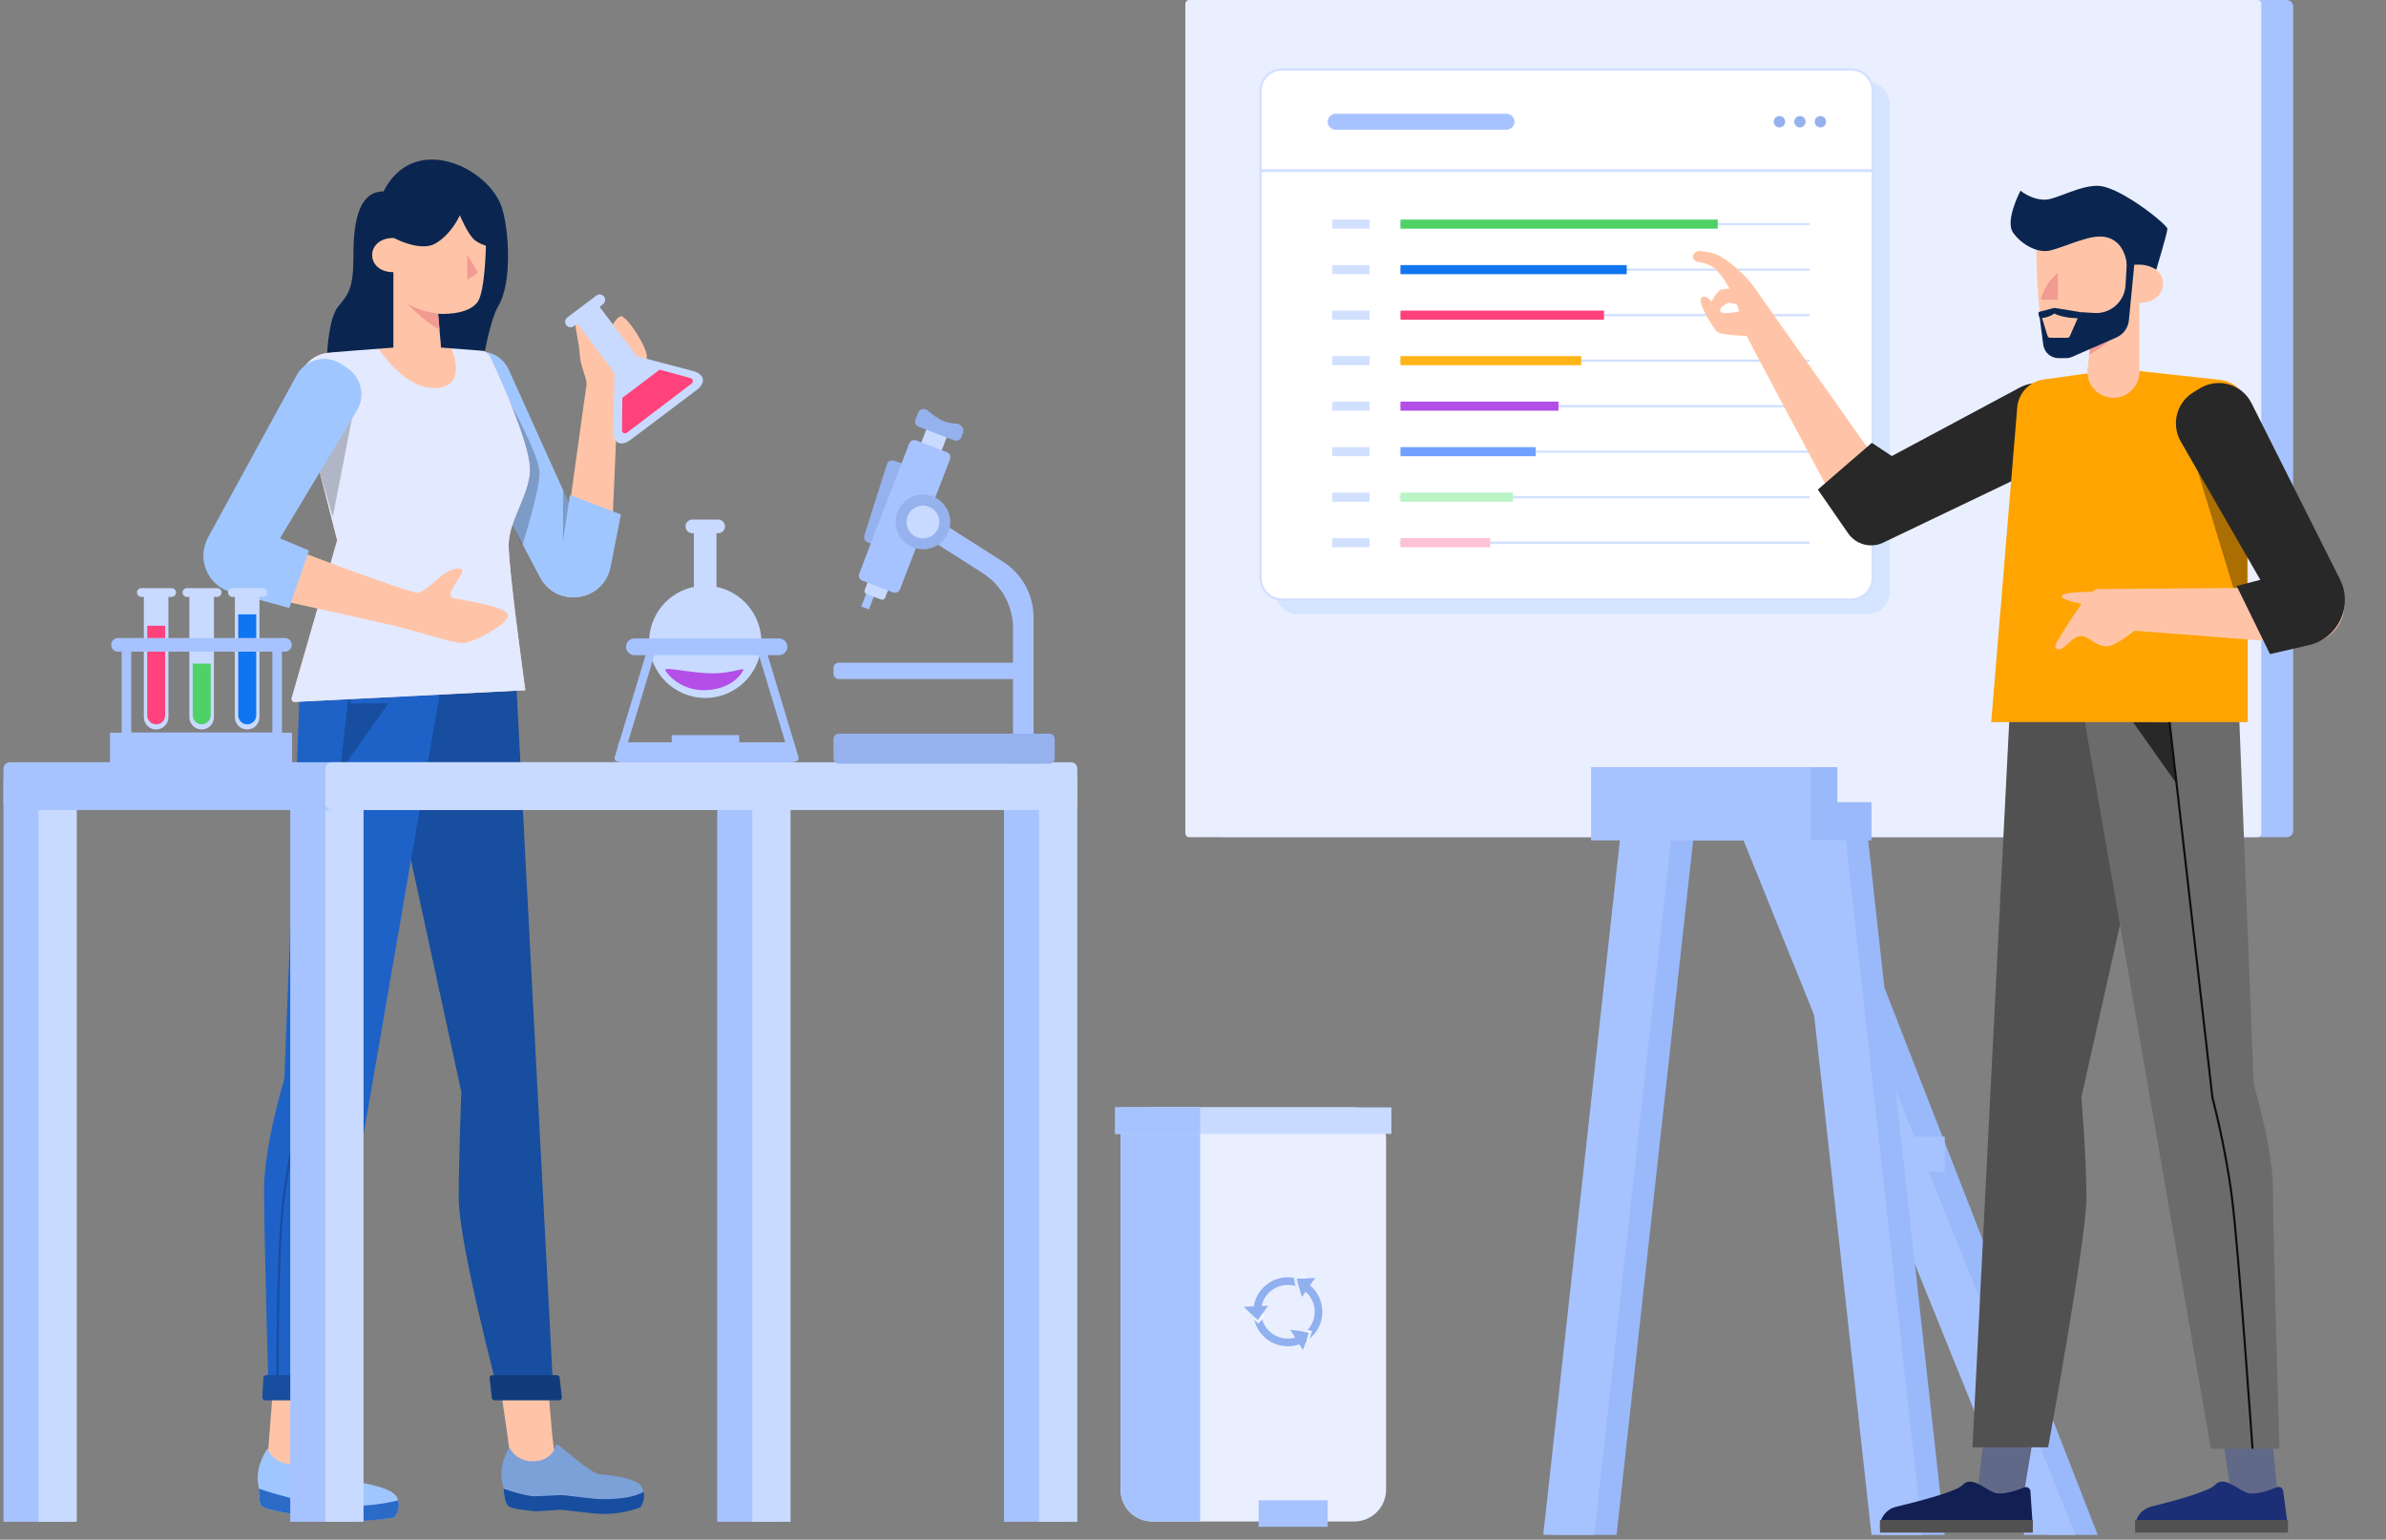 <?xml version="1.0" standalone="no"?><!DOCTYPE svg PUBLIC "-//W3C//DTD SVG 1.1//EN" "http://www.w3.org/Graphics/SVG/1.1/DTD/svg11.dtd"><svg height="406" node-id="1" sillyvg="true" template-height="406" template-width="629" version="1.1" viewBox="0 0 629 406" width="629" xmlns="http://www.w3.org/2000/svg" xmlns:xlink="http://www.w3.org/1999/xlink"><rect x="0" y="0" width="629" height="406" fill="#808080" stroke="none"/><defs node-id="160"><linearGradient gradientUnits="userSpaceOnUse" id="paint0_linear" node-id="150" spreadMethod="pad" x1="334.445" x2="325.089" y1="344.067" y2="344.067"><stop offset="0" stop-color="#f9faff"></stop><stop offset="1" stop-color="#d1dbff"></stop></linearGradient><linearGradient gradientUnits="userSpaceOnUse" id="paint1_linear" node-id="153" spreadMethod="pad" x1="345.154" x2="337.465" y1="332.852" y2="332.852"><stop offset="0" stop-color="#f9faff"></stop><stop offset="1" stop-color="#d1dbff"></stop></linearGradient><linearGradient gradientUnits="userSpaceOnUse" id="paint2_linear" node-id="156" spreadMethod="pad" x1="346.547" x2="340.014" y1="347.361" y2="347.361"><stop offset="0" stop-color="#f9faff"></stop><stop offset="1" stop-color="#d1dbff"></stop></linearGradient></defs><path d="M 604.52 1.68 C 604.52 0.75 603.77 0.00 602.84 0.00 L 322.56 0.00 C 321.63 0.00 320.88 0.75 320.88 1.68 L 320.88 219.08 C 320.88 220.01 321.63 220.76 322.56 220.76 L 602.84 220.76 C 603.77 220.76 604.52 220.01 604.52 219.08 L 604.52 1.68 Z" fill="#a7c3ff" fill-rule="evenodd" node-id="181" stroke="none" target-height="220.76" target-width="283.64" target-x="320.88" target-y="0"></path><path d="M 463.96 176.24 L 447.16 176.24 L 539.56 404.72 L 553.00 404.72 L 463.96 176.24 Z" fill="#9ab9fa" fill-rule="evenodd" node-id="183" stroke="none" target-height="228.48" target-width="105.84" target-x="447.16" target-y="176.24"></path><path d="M 454.72 176.24 L 441.28 176.24 L 533.68 404.72 L 547.12 404.72 L 454.72 176.24 Z" fill="#a7c3ff" fill-rule="evenodd" node-id="185" stroke="none" target-height="228.48" target-width="105.84" target-x="441.28" target-y="176.24"></path><path d="M 487.48 176.24 L 470.68 176.24 L 495.88 404.72 L 512.68 404.72 L 487.48 176.24 Z" fill="#9ab9fa" fill-rule="evenodd" node-id="187" stroke="none" target-height="228.48" target-width="42" target-x="470.68" target-y="176.24"></path><path d="M 481.60 176.24 L 468.16 176.24 L 493.36 404.72 L 506.80 404.72 L 481.60 176.24 Z" fill="#a7c3ff" fill-rule="evenodd" node-id="189" stroke="none" target-height="228.48" target-width="38.64" target-x="468.16" target-y="176.24"></path><path d="M 434.56 176.24 L 451.36 176.24 L 426.16 404.72 L 409.36 404.72 L 434.56 176.24 Z" fill="#9ab9fa" fill-rule="evenodd" node-id="191" stroke="none" target-height="228.48" target-width="42" target-x="409.36" target-y="176.24"></path><path d="M 432.04 176.24 L 445.48 176.24 L 420.28 404.72 L 406.84 404.72 L 432.04 176.24 Z" fill="#a7c3ff" fill-rule="evenodd" node-id="193" stroke="none" target-height="228.48" target-width="38.64" target-x="406.84" target-y="176.24"></path><path d="M 595.12 0.00 L 313.48 0.00 C 312.93 0.00 312.48 0.45 312.48 1.00 L 312.48 219.76 C 312.48 220.31 312.93 220.76 313.48 220.76 L 595.12 220.76 C 595.67 220.76 596.12 220.31 596.12 219.76 L 596.12 1.00 C 596.12 0.45 595.67 0.00 595.12 0.00 Z" fill="#eaefff" fill-rule="nonzero" node-id="195" stroke="none" target-height="220.76" target-width="283.64" target-x="312.48" target-y="0"></path><path d="M 336.20 27.60 C 336.20 24.29 338.89 21.60 342.20 21.60 L 492.20 21.60 C 495.51 21.60 498.20 24.29 498.20 27.60 L 498.20 156.00 C 498.20 159.31 495.51 162.00 492.20 162.00 L 342.20 162.00 C 338.89 162.00 336.20 159.31 336.20 156.00 L 336.20 27.60 Z" fill="#d5e4ff" fill-rule="evenodd" node-id="197" stroke="none" target-height="140.4" target-width="162" target-x="336.2" target-y="21.6"></path><path d="M 332.30 24.00 C 332.30 20.85 334.85 18.30 338.00 18.30 L 488.00 18.30 C 491.15 18.30 493.70 20.85 493.70 24.00 L 493.70 152.40 C 493.70 155.55 491.15 158.10 488.00 158.10 L 338.00 158.10 C 334.85 158.10 332.30 155.55 332.30 152.40 L 332.30 24.00 Z" fill="#ffffff" fill-rule="nonzero" node-id="199" stroke="#d2e0ff" stroke-linecap="butt" stroke-width="0.6" target-height="139.8" target-width="161.4" target-x="332.3" target-y="18.3"></path><path d="M 476.84 106.80 C 477.01 106.80 477.14 106.94 477.14 107.10 C 477.14 107.25 477.03 107.37 476.89 107.39 L 476.84 107.40 L 369.20 107.40 C 369.04 107.40 368.90 107.27 368.90 107.10 C 368.90 106.95 369.01 106.83 369.15 106.81 L 369.20 106.80 L 476.84 106.80 Z" fill="#d2e0ff" fill-rule="nonzero" node-id="201" stroke="none" target-height="0.6" target-width="108.24" target-x="368.9" target-y="106.8"></path><path d="M 476.84 94.80 C 477.01 94.80 477.14 94.93 477.14 95.10 C 477.14 95.25 477.03 95.37 476.89 95.40 L 476.84 95.40 L 369.20 95.40 C 369.04 95.40 368.90 95.27 368.90 95.10 C 368.90 94.95 369.01 94.83 369.15 94.81 L 369.20 94.80 L 476.84 94.80 Z" fill="#d2e0ff" fill-rule="nonzero" node-id="203" stroke="none" target-height="0.6" target-width="108.24" target-x="368.9" target-y="94.8"></path><path d="M 476.84 82.80 C 477.01 82.80 477.14 82.93 477.14 83.10 C 477.14 83.25 477.03 83.37 476.89 83.40 L 476.84 83.40 L 369.20 83.40 C 369.04 83.40 368.90 83.27 368.90 83.10 C 368.90 82.95 369.01 82.83 369.15 82.81 L 369.20 82.80 L 476.84 82.80 Z" fill="#d2e0ff" fill-rule="nonzero" node-id="205" stroke="none" target-height="0.6" target-width="108.24" target-x="368.9" target-y="82.8"></path><path d="M 476.84 70.80 C 477.01 70.80 477.14 70.93 477.14 71.10 C 477.14 71.25 477.03 71.37 476.89 71.40 L 476.84 71.40 L 369.20 71.40 C 369.04 71.40 368.90 71.27 368.90 71.10 C 368.90 70.95 369.01 70.83 369.15 70.81 L 369.20 70.80 L 476.84 70.80 Z" fill="#d2e0ff" fill-rule="nonzero" node-id="207" stroke="none" target-height="0.6" target-width="108.24" target-x="368.9" target-y="70.8"></path><path d="M 476.84 58.80 C 477.01 58.80 477.14 58.93 477.14 59.10 C 477.14 59.25 477.03 59.37 476.89 59.40 L 476.84 59.40 L 369.20 59.40 C 369.04 59.40 368.90 59.27 368.90 59.10 C 368.90 58.95 369.01 58.83 369.15 58.81 L 369.20 58.80 L 476.84 58.80 Z" fill="#d2e0ff" fill-rule="nonzero" node-id="209" stroke="none" target-height="0.6" target-width="108.24" target-x="368.9" target-y="58.8"></path><path d="M 452.84 57.90 L 452.84 60.30 L 369.20 60.30 L 369.20 57.90 L 452.84 57.90 Z" fill="#4ed266" fill-rule="nonzero" node-id="211" stroke="none" target-height="2.4" target-width="83.64" target-x="369.2" target-y="57.9"></path><path d="M 476.84 130.80 C 477.01 130.80 477.14 130.94 477.14 131.10 C 477.14 131.25 477.03 131.37 476.89 131.40 L 476.84 131.40 L 369.20 131.40 C 369.04 131.40 368.90 131.27 368.90 131.10 C 368.90 130.95 369.01 130.83 369.15 130.81 L 369.20 130.80 L 476.84 130.80 Z" fill="#d2e0ff" fill-rule="nonzero" node-id="213" stroke="none" target-height="0.6" target-width="108.24" target-x="368.9" target-y="130.8"></path><path d="M 476.84 142.80 C 477.01 142.80 477.14 142.94 477.14 143.10 C 477.14 143.25 477.03 143.37 476.89 143.40 L 476.84 143.40 L 369.20 143.40 C 369.04 143.40 368.90 143.27 368.90 143.10 C 368.90 142.95 369.01 142.83 369.15 142.81 L 369.20 142.80 L 476.84 142.80 Z" fill="#d2e0ff" fill-rule="nonzero" node-id="215" stroke="none" target-height="0.6" target-width="108.24" target-x="368.9" target-y="142.8"></path><path d="M 476.84 118.80 C 477.01 118.80 477.14 118.94 477.14 119.10 C 477.14 119.25 477.03 119.37 476.89 119.39 L 476.84 119.40 L 369.20 119.40 C 369.04 119.40 368.90 119.27 368.90 119.10 C 368.90 118.95 369.01 118.83 369.15 118.81 L 369.20 118.80 L 476.84 118.80 Z" fill="#d2e0ff" fill-rule="nonzero" node-id="217" stroke="none" target-height="0.6" target-width="108.24" target-x="368.9" target-y="118.8"></path><path d="M 361.04 57.90 L 361.04 60.30 L 351.20 60.30 L 351.20 57.90 L 361.04 57.90 Z" fill="#d2e0ff" fill-rule="nonzero" node-id="219" stroke="none" target-height="2.4" target-width="9.84" target-x="351.2" target-y="57.9"></path><path d="M 428.84 69.90 L 428.84 72.30 L 369.20 72.30 L 369.20 69.90 L 428.84 69.90 Z" fill="#1075f0" fill-rule="nonzero" node-id="221" stroke="none" target-height="2.4" target-width="59.64" target-x="369.2" target-y="69.9"></path><path d="M 361.04 69.90 L 361.04 72.30 L 351.20 72.30 L 351.20 69.90 L 361.04 69.90 Z" fill="#d2e0ff" fill-rule="nonzero" node-id="223" stroke="none" target-height="2.4" target-width="9.84" target-x="351.2" target-y="69.9"></path><path d="M 422.84 81.90 L 422.84 84.30 L 369.20 84.30 L 369.20 81.90 L 422.84 81.90 Z" fill="#ff427b" fill-rule="evenodd" node-id="225" stroke="none" target-height="2.4" target-width="53.64" target-x="369.2" target-y="81.9"></path><path d="M 361.04 81.90 L 361.04 84.30 L 351.20 84.30 L 351.20 81.90 L 361.04 81.90 Z" fill="#d2e0ff" fill-rule="nonzero" node-id="227" stroke="none" target-height="2.4" target-width="9.84" target-x="351.2" target-y="81.9"></path><path d="M 416.84 93.90 L 416.84 96.30 L 369.20 96.30 L 369.20 93.90 L 416.84 93.90 Z" fill="#ffb518" fill-rule="evenodd" node-id="229" stroke="none" target-height="2.4" target-width="47.64" target-x="369.2" target-y="93.9"></path><path d="M 361.04 93.90 L 361.04 96.30 L 351.20 96.30 L 351.20 93.90 L 361.04 93.90 Z" fill="#d2e0ff" fill-rule="nonzero" node-id="231" stroke="none" target-height="2.4" target-width="9.84" target-x="351.2" target-y="93.9"></path><path d="M 410.84 105.90 L 410.84 108.30 L 369.20 108.30 L 369.20 105.90 L 410.84 105.90 Z" fill="#b34ee6" fill-rule="nonzero" node-id="233" stroke="none" target-height="2.4" target-width="41.64" target-x="369.2" target-y="105.9"></path><path d="M 361.04 105.90 L 361.04 108.30 L 351.20 108.30 L 351.20 105.90 L 361.04 105.90 Z" fill="#d2e0ff" fill-rule="nonzero" node-id="235" stroke="none" target-height="2.4" target-width="9.84" target-x="351.2" target-y="105.9"></path><path d="M 404.84 117.90 L 404.84 120.30 L 369.20 120.30 L 369.20 117.90 L 404.84 117.90 Z" fill="#70a1ff" fill-rule="nonzero" node-id="237" stroke="none" target-height="2.4" target-width="35.64" target-x="369.2" target-y="117.9"></path><path d="M 361.04 117.90 L 361.04 120.30 L 351.20 120.30 L 351.20 117.90 L 361.04 117.90 Z" fill="#d2e0ff" fill-rule="nonzero" node-id="239" stroke="none" target-height="2.4" target-width="9.84" target-x="351.2" target-y="117.9"></path><path d="M 398.84 129.90 L 398.84 132.30 L 369.20 132.30 L 369.20 129.90 L 398.84 129.90 Z" fill="#baf3c4" fill-rule="nonzero" node-id="241" stroke="none" target-height="2.4" target-width="29.64" target-x="369.2" target-y="129.9"></path><path d="M 361.04 129.90 L 361.04 132.30 L 351.20 132.30 L 351.20 129.90 L 361.04 129.90 Z" fill="#d2e0ff" fill-rule="nonzero" node-id="243" stroke="none" target-height="2.4" target-width="9.84" target-x="351.2" target-y="129.9"></path><path d="M 392.84 141.90 L 392.84 144.30 L 369.20 144.30 L 369.20 141.90 L 392.84 141.90 Z" fill="#ffc2d5" fill-rule="evenodd" node-id="245" stroke="none" target-height="2.4" target-width="23.64" target-x="369.2" target-y="141.9"></path><path d="M 361.04 141.90 L 361.04 144.30 L 351.20 144.30 L 351.20 141.90 L 361.04 141.90 Z" fill="#d2e0ff" fill-rule="nonzero" node-id="247" stroke="none" target-height="2.4" target-width="9.84" target-x="351.2" target-y="141.9"></path><path d="M 479.90 33.60 C 480.73 33.60 481.40 32.93 481.40 32.10 C 481.40 31.27 480.73 30.60 479.90 30.60 C 479.07 30.60 478.40 31.27 478.40 32.10 C 478.40 32.93 479.07 33.60 479.90 33.60 Z" fill="#95b2ee" fill-rule="evenodd" node-id="249" stroke="none" target-height="3" target-width="3" target-x="478.4" target-y="30.6"></path><path d="M 474.50 33.60 C 475.33 33.60 476.00 32.93 476.00 32.10 C 476.00 31.27 475.33 30.60 474.50 30.60 C 473.67 30.60 473.00 31.27 473.00 32.10 C 473.00 32.93 473.67 33.60 474.50 33.60 Z" fill="#95b2ee" fill-rule="evenodd" node-id="251" stroke="none" target-height="3" target-width="3" target-x="473" target-y="30.6"></path><path d="M 469.10 33.60 C 469.93 33.60 470.60 32.93 470.60 32.10 C 470.60 31.27 469.93 30.60 469.10 30.60 C 468.27 30.60 467.60 31.27 467.60 32.10 C 467.60 32.93 468.27 33.60 469.10 33.60 Z" fill="#95b2ee" fill-rule="evenodd" node-id="253" stroke="none" target-height="3" target-width="3" target-x="467.6" target-y="30.6"></path><path d="M 397.16 30.00 C 398.32 30.00 399.26 30.94 399.26 32.10 C 399.26 33.22 398.38 34.14 397.27 34.20 L 397.16 34.20 L 352.10 34.20 C 350.94 34.20 350.00 33.26 350.00 32.10 C 350.00 30.98 350.88 30.06 351.99 30.00 L 352.10 30.00 L 397.16 30.00 Z" fill="#a7c3ff" fill-rule="nonzero" node-id="255" stroke="none" target-height="4.2" target-width="49.256" target-x="350" target-y="30"></path><path d="M 332.60 44.99 L 494.24 44.99" fill="none" node-id="257" stroke="#d2e0ff" stroke-linecap="butt" stroke-width="0.78" target-height="0" target-width="161.64" target-x="332.6" target-y="44.989"></path><path d="M 493.36 211.52 L 484.36 211.52 L 484.36 202.28 L 435.40 202.28 L 435.40 221.60 L 493.36 221.60 L 493.36 211.52 Z" fill="#9ab9fa" fill-rule="evenodd" node-id="259" stroke="none" target-height="19.32" target-width="57.96" target-x="435.4" target-y="202.28"></path><g node-id="484"><path d="M 477.40 202.28 L 419.44 202.28 L 419.44 221.60 L 477.40 221.60 Z" fill="#a7c3ff" fill-rule="nonzero" group-id="1" node-id="263" stroke="none" target-height="19.32" target-width="57.96" target-x="419.44" target-y="202.28"></path></g><path d="M 503.44 299.72 L 503.44 308.96 L 512.68 308.96 L 512.68 299.72 L 503.44 299.72 Z" fill="#a7c3ff" fill-rule="evenodd" node-id="266" stroke="none" target-height="9.24" target-width="9.24" target-x="503.44" target-y="299.72"></path><path d="M 537.00 373.09 L 523.69 373.09 L 521.10 395.27 L 533.30 395.27 L 537.00 373.09 Z" fill="#616988" fill-rule="evenodd" node-id="268" stroke="none" target-height="22.176" target-width="15.893" target-x="521.103" target-y="373.091"></path><path d="M 533.65 392.21 C 534.38 391.92 535.20 392.42 535.26 393.20 L 535.89 402.64 L 495.60 402.64 C 495.60 400.11 497.36 397.92 499.82 397.33 C 505.69 395.93 515.78 393.32 517.38 391.57 C 519.66 389.08 522.88 392.46 525.69 393.59 C 527.66 394.38 531.52 393.07 533.65 392.21 Z" fill="#111f53" fill-rule="evenodd" node-id="270" stroke="none" target-height="13.561" target-width="40.286" target-x="495.601" target-y="389.082"></path><path d="M 535.89 400.81 L 495.60 400.81 L 495.60 404.14 L 535.89 404.14 L 535.89 400.81 Z" fill="#525151" fill-rule="evenodd" node-id="272" stroke="none" target-height="3.326" target-width="40.286" target-x="495.601" target-y="400.811"></path><path d="M 571.73 186.49 L 548.68 289.41 C 548.68 289.41 550.03 304.87 550.03 315.79 C 550.03 326.72 539.93 381.64 539.93 381.64 L 519.98 381.64 L 529.87 186.49 L 571.73 186.49 Z" fill="#525151" fill-rule="evenodd" node-id="274" stroke="none" target-height="195.15" target-width="51.744" target-x="519.983" target-y="186.491"></path><path d="M 598.35 373.09 L 585.04 373.09 L 588.37 395.27 L 600.57 395.27 L 598.35 373.09 Z" fill="#616988" fill-rule="evenodd" node-id="276" stroke="none" target-height="22.176" target-width="15.523" target-x="585.044" target-y="373.091"></path><path d="M 600.28 392.17 C 600.98 391.89 601.78 392.33 601.88 393.08 L 603.15 402.64 L 562.87 402.64 C 562.87 400.11 564.62 397.91 567.08 397.29 C 572.76 395.88 582.32 393.30 583.91 391.57 C 586.19 389.08 589.41 392.46 592.22 393.59 C 594.22 394.40 598.18 393.02 600.28 392.17 Z" fill="#1b2e76" fill-rule="evenodd" node-id="278" stroke="none" target-height="13.561" target-width="40.287" target-x="562.868" target-y="389.082"></path><path d="M 603.15 400.81 L 562.87 400.81 L 562.87 404.14 L 603.15 404.14 L 603.15 400.81 Z" fill="#525151" fill-rule="evenodd" node-id="280" stroke="none" target-height="3.326" target-width="40.287" target-x="562.868" target-y="400.811"></path><path d="M 590.21 186.86 L 594.14 286.08 C 594.14 286.08 599.19 302.65 599.19 313.57 C 599.19 324.50 600.91 382.01 600.91 382.01 L 582.82 382.01 L 549.00 186.86 L 590.21 186.86 Z" fill="#6b6b6b" fill-rule="evenodd" node-id="282" stroke="none" target-height="195.149" target-width="51.914" target-x="548.996" target-y="186.861"></path><path d="M 562.33 190.44 L 573.74 206.56 L 572.07 190.51 L 562.33 190.44 Z" fill="#282828" fill-rule="evenodd" node-id="284" stroke="none" target-height="16.12" target-width="11.406" target-x="562.33" target-y="190.439"></path><path d="M 571.82 189.38 L 583.25 289.49 C 583.25 289.49 586.60 301.90 588.37 315.64 C 590.14 329.38 593.81 382.01 593.81 382.01" fill="none" node-id="286" stroke="#0d0d0d" stroke-linecap="butt" stroke-width="0.554" target-height="192.634" target-width="21.987" target-x="571.823" target-y="189.376"></path><path d="M 512.43 114.78 L 496.31 123.67 C 496.31 123.67 465.45 80.14 462.68 76.03 C 461.07 73.65 457.27 69.80 453.63 67.66 C 451.76 66.55 449.31 66.32 448.20 66.16 C 447.10 66.00 445.20 67.66 447.10 68.89 C 447.55 69.18 449.80 69.11 451.76 70.61 C 453.41 71.86 454.65 73.99 455.50 75.34 C 458.86 80.72 459.19 86.06 460.30 88.30 C 461.56 90.87 477.08 119.94 485.13 135.01 C 487.79 139.99 493.94 141.90 498.96 139.32 L 520.42 128.34 L 512.43 114.78 Z" fill="#ffc4a7" fill-rule="evenodd" node-id="288" stroke="none" target-height="75.894" target-width="75.217" target-x="445.202" target-y="66.001"></path><path d="M 458.32 75.93 C 458.32 75.93 454.31 76.11 453.51 76.44 C 452.71 76.78 450.69 80.10 450.69 80.84 C 450.69 81.59 452.00 86.15 453.51 86.15 C 454.64 86.15 453.45 83.30 453.51 81.55 C 453.53 80.96 454.82 80.31 455.03 80.12 C 455.85 79.34 459.37 80.84 459.37 80.84 L 458.32 75.93 Z" fill="#ffc4a7" fill-rule="evenodd" node-id="290" stroke="none" target-height="10.218" target-width="8.676" target-x="450.692" target-y="75.931"></path><path d="M 460.85 88.58 C 460.85 88.58 453.45 88.55 452.43 87.28 C 451.42 86.01 446.88 79.07 448.79 78.31 C 450.70 77.55 452.56 82.05 453.98 82.47 C 455.39 82.88 459.67 81.87 459.67 81.87 L 460.85 88.58 Z" fill="#ffc4a7" fill-rule="evenodd" node-id="292" stroke="none" target-height="11.029" target-width="13.971" target-x="446.877" target-y="77.546"></path><path d="M 532.50 102.17 C 537.13 99.69 542.89 101.39 545.44 105.98 L 546.47 107.85 C 549.15 112.69 547.21 118.78 542.22 121.17 L 496.47 143.08 C 493.19 144.65 489.27 143.61 487.20 140.62 L 479.22 129.09 L 493.46 116.77 L 498.72 120.26 L 532.50 102.17 Z" fill="#282828" fill-rule="evenodd" node-id="294" stroke="none" target-height="44.963" target-width="69.939" target-x="479.216" target-y="99.687"></path><path d="M 592.56 108.26 C 592.56 104.11 589.44 100.63 585.32 100.17 L 558.75 97.27 L 538.76 100.07 C 534.99 100.59 532.10 103.66 531.78 107.45 L 524.93 190.41 L 592.56 190.41 L 592.56 108.26 Z" fill="#ffa400" fill-rule="evenodd" node-id="296" stroke="none" target-height="93.139" target-width="67.637" target-x="524.926" target-y="97.272"></path><path d="M 578.17 120.26 L 592.41 166.99 L 592.41 139.28 L 578.17 120.26 Z" fill="#080708" fill-opacity="0.34" fill-rule="evenodd" node-id="298" stroke="none" target-height="46.732" target-width="14.244" target-x="578.166" target-y="120.256"></path><path d="M 591.66 138.84 L 600.55 154.96 C 600.55 154.96 555.48 155.33 552.91 155.33 C 550.34 155.33 542.27 169.20 541.93 169.80 C 541.58 170.40 542.05 172.28 544.24 170.50 C 546.44 168.72 546.99 167.73 548.80 167.73 C 550.62 167.73 553.23 171.11 556.14 170.31 C 559.05 169.50 562.34 166.33 562.91 166.33 C 563.27 166.33 588.70 168.31 606.88 169.73 C 614.86 170.35 620.49 162.06 616.97 154.86 L 605.22 130.85 L 591.66 138.84 Z" fill="#ffc4a7" fill-rule="evenodd" node-id="300" stroke="none" target-height="41.43" target-width="78.904" target-x="541.584" target-y="130.85"></path><path d="M 593.54 106.30 C 591.03 101.30 584.80 99.49 580.00 102.37 L 578.28 103.41 C 573.79 106.10 572.29 111.89 574.90 116.43 L 595.87 152.90 L 589.63 154.51 L 598.42 172.48 L 608.71 170.11 C 616.41 168.33 620.41 159.81 616.86 152.75 L 593.54 106.30 Z" fill="#282828" fill-rule="evenodd" node-id="302" stroke="none" target-height="72.996" target-width="48.122" target-x="572.288" target-y="99.488"></path><path d="M 553.05 156.08 C 553.05 156.08 544.13 155.83 543.56 157.11 C 542.98 158.40 550.90 159.65 550.90 159.65 L 553.05 156.08 Z" fill="#ffc4a7" fill-rule="evenodd" node-id="304" stroke="none" target-height="3.822" target-width="10.069" target-x="542.982" target-y="155.831"></path><path d="M 564.01 98.05 C 564.01 101.84 560.93 104.91 557.14 104.91 C 553.04 104.91 549.86 101.34 550.32 97.27 L 550.93 92.01 C 550.93 92.01 542.27 92.70 539.34 88.51 C 536.40 84.33 536.81 58.82 536.81 58.82 L 564.01 58.82 C 564.01 58.82 564.01 67.92 564.01 69.80 C 572.31 69.80 572.31 79.83 564.01 79.83 C 564.01 85.79 564.01 92.92 564.01 98.05 Z" fill="#ffc4a7" fill-rule="evenodd" node-id="306" stroke="none" target-height="46.089" target-width="35.906" target-x="536.403" target-y="58.823"></path><path d="M 551.22 88.81 C 551.22 88.81 553.79 88.47 555.77 87.84 C 557.75 87.22 560.25 85.96 560.25 85.96 C 560.25 85.96 556.86 89.26 555.07 90.68 C 553.29 92.10 550.80 93.47 550.80 93.47 L 551.22 88.81 Z" fill="#f19b93" fill-rule="evenodd" node-id="308" stroke="none" target-height="7.513" target-width="9.458" target-x="550.796" target-y="85.96"></path><path d="M 548.43 82.30 L 541.69 81.21 C 541.59 81.20 541.49 81.20 541.39 81.23 L 537.66 82.21 C 537.48 82.26 537.36 82.44 537.38 82.62 L 537.48 83.31 C 537.53 83.67 537.84 83.94 538.21 83.90 C 539.01 83.81 540.41 83.52 541.56 82.67 C 543.97 83.94 548.06 83.94 548.06 83.94 L 548.43 82.30 Z" fill="#0a2650" fill-rule="evenodd" node-id="310" stroke="none" target-height="2.747" target-width="11.068" target-x="537.359" target-y="81.197"></path><path d="M 560.71 68.77 L 560.33 75.24 C 560.08 79.54 556.38 82.81 552.09 82.53 L 548.43 82.30 L 545.66 88.62 C 545.55 88.89 545.28 89.07 544.99 89.07 L 540.48 89.07 C 540.15 89.07 539.87 88.86 539.77 88.55 L 537.95 82.67 L 537.57 82.67 L 538.64 90.89 C 538.90 92.92 540.63 94.44 542.67 94.44 L 544.62 94.44 C 545.18 94.44 545.74 94.32 546.25 94.10 L 557.92 88.99 C 559.77 88.19 561.03 86.45 561.22 84.45 L 562.90 67.15 L 560.71 68.77 Z" fill="#0a2650" fill-rule="evenodd" node-id="312" stroke="none" target-height="27.282" target-width="25.329" target-x="537.567" target-y="67.153"></path><path d="M 542.48 71.85 L 542.48 79.03 L 538.41 79.03 C 538.15 79.03 537.98 78.78 538.07 78.55 C 538.44 77.55 539.36 75.30 540.27 74.25 C 541.46 72.87 542.48 71.85 542.48 71.85 Z" fill="#f19b93" fill-rule="evenodd" node-id="314" stroke="none" target-height="7.188" target-width="4.501" target-x="537.975" target-y="71.845"></path><path d="M 571.37 60.33 C 571.37 59.27 559.37 49.58 553.50 49.03 C 548.73 48.59 542.05 52.66 539.07 52.66 C 535.43 52.66 532.64 50.28 532.64 50.28 C 532.64 50.28 528.47 58.20 530.69 61.34 C 532.90 64.47 537.12 66.84 540.46 66.05 C 544.06 65.19 549.83 62.37 553.50 62.37 C 560.31 62.37 560.68 69.79 560.68 69.79 C 560.68 69.79 562.24 69.79 564.07 69.79 C 566.45 69.79 568.44 71.10 568.44 71.10 C 568.44 71.10 571.37 61.39 571.37 60.33 Z" fill="#0a2650" fill-rule="evenodd" node-id="316" stroke="none" target-height="22.509" target-width="42.901" target-x="528.47" target-y="48.588"></path><path d="M 136.73 396.96 C 140.06 397.74 149.96 396.87 157.38 397.39 C 160.72 397.62 167.35 396.88 168.49 396.38 C 170.12 395.65 167.59 393.56 165.93 392.90 C 163.21 391.81 158.90 390.07 155.88 388.77 C 151.15 386.73 146.49 384.83 145.96 381.65 C 145.44 378.47 143.76 356.33 143.76 356.33 L 131.40 362.45 C 131.40 362.45 134.33 381.40 134.34 383.37 C 134.36 385.34 132.91 391.88 132.91 391.88 C 132.91 391.88 133.39 396.17 136.73 396.96 Z" fill="#ffc4a7" fill-rule="evenodd" node-id="318" stroke="none" target-height="41.406" target-width="38.727" target-x="131.395" target-y="356.332"></path><path d="M 134.28 381.62 C 134.28 381.62 135.58 384.99 139.99 385.30 C 144.40 385.60 146.24 382.45 146.28 381.83 C 146.32 381.21 146.75 380.68 147.16 380.99 C 147.57 381.30 155.98 388.60 157.87 388.73 C 159.77 388.87 167.93 389.57 169.23 392.14 C 170.54 394.71 168.86 397.45 168.86 397.45 C 168.86 397.45 158.29 398.49 147.16 397.45 C 136.03 396.41 134.29 397.42 133.61 396.62 C 132.92 395.81 132.77 392.29 132.57 391.62 C 131.09 386.61 134.28 381.62 134.28 381.62 Z" fill="#7ca1d9" fill-rule="evenodd" node-id="320" stroke="none" target-height="17.812" target-width="39.453" target-x="131.091" target-y="380.68"></path><path d="M 140.00 394.49 C 141.39 394.71 147.18 394.14 148.50 394.27 L 149.27 394.35 C 151.80 394.64 156.86 395.32 158.59 395.32 C 164.00 395.32 167.69 394.65 169.68 393.33 C 170.00 394.67 169.73 396.04 168.86 397.45 C 165.73 398.63 162.42 399.22 158.94 399.21 C 156.82 399.21 150.63 398.37 148.49 398.17 C 146.86 398.02 142.11 398.62 140.86 398.49 L 139.83 398.37 C 133.65 397.68 134.16 397.27 133.61 396.61 C 133.09 396.00 132.88 393.86 132.72 392.55 C 135.51 393.53 137.94 394.18 140.00 394.49 Z" fill="#174e9f" fill-rule="evenodd" node-id="322" stroke="none" target-height="6.669" target-width="37.279" target-x="132.719" target-y="392.552"></path><path d="M 97.94 178.90 L 121.63 288.00 C 121.63 288.00 120.93 304.38 120.93 315.96 C 120.93 327.54 130.91 365.36 130.91 365.36 L 145.78 365.36 L 136.03 178.90 L 97.94 178.90 Z" fill="#174e9f" fill-rule="evenodd" node-id="324" stroke="none" target-height="186.456" target-width="47.841" target-x="97.939" target-y="178.904"></path><path d="M 129.08 363.42 C 129.03 362.98 129.37 362.60 129.81 362.60 L 146.80 362.60 C 147.18 362.60 147.50 362.88 147.54 363.25 L 148.11 368.43 C 148.16 368.87 147.82 369.25 147.38 369.25 L 130.39 369.25 C 130.01 369.25 129.69 368.96 129.65 368.59 L 129.08 363.42 Z" fill="#113c7b" fill-rule="evenodd" node-id="326" stroke="none" target-height="6.653" target-width="19.134" target-x="129.028" target-y="362.595"></path><path d="M 72.82 397.47 C 76.14 398.31 86.05 398.72 93.46 399.37 C 96.79 399.66 102.71 397.54 103.86 397.05 C 105.48 396.36 102.93 394.35 101.24 393.88 C 98.74 393.17 94.97 392.02 92.11 390.72 C 87.42 388.60 82.79 385.51 82.32 382.32 C 81.85 379.13 83.98 364.44 83.98 364.44 L 72.25 362.57 L 69.81 393.82 C 69.81 393.82 69.50 396.63 72.82 397.47 Z" fill="#ffc4a7" fill-rule="evenodd" node-id="328" stroke="none" target-height="37.085" target-width="35.98" target-x="69.496" target-y="362.574"></path><path d="M 70.54 381.96 C 70.54 381.96 71.61 385.41 75.98 386.03 C 80.36 386.64 82.42 383.63 82.51 383.01 C 82.59 382.40 83.06 381.90 83.45 382.23 C 83.83 382.57 91.71 390.44 93.59 390.70 C 95.47 390.97 103.56 392.24 104.69 394.90 C 105.81 397.55 103.94 400.17 103.94 400.17 C 103.94 400.17 93.08 401.92 82.05 400.10 C 71.02 398.28 69.46 397.73 68.83 396.88 C 68.21 396.02 68.30 392.50 68.15 391.82 C 67.02 386.71 70.54 381.96 70.54 381.96 Z" fill="#a0c6ff" fill-rule="evenodd" node-id="330" stroke="none" target-height="20.018" target-width="38.792" target-x="67.02" target-y="381.897"></path><path d="M 88.31 396.94 C 94.32 397.36 99.86 396.92 104.94 395.63 C 105.35 397.15 105.02 398.66 103.94 400.17 C 96.70 401.33 89.40 401.31 82.05 400.10 L 78.83 399.56 C 70.69 398.16 69.39 397.64 68.83 396.88 C 68.33 396.19 68.29 393.82 68.22 392.55 C 75.68 395.06 82.38 396.52 88.31 396.94 Z" fill="#2b6ac7" fill-rule="evenodd" node-id="332" stroke="none" target-height="8.786" target-width="37.131" target-x="68.218" target-y="392.546"></path><path d="M 79.13 179.29 L 74.96 284.47 C 74.96 284.47 69.61 302.03 69.61 313.61 C 69.61 325.19 70.74 365.38 70.74 365.38 L 84.40 365.38 L 116.55 179.29 L 79.13 179.29 Z" fill="#1e62c8" fill-rule="evenodd" node-id="334" stroke="none" target-height="186.087" target-width="46.939" target-x="69.609" target-y="179.295"></path><path d="M 102.41 185.44 L 90.32 202.53 L 92.10 185.51 L 102.41 185.44 Z" fill="#174e9f" fill-rule="evenodd" node-id="336" stroke="none" target-height="17.087" target-width="12.09" target-x="90.324" target-y="185.439"></path><path d="M 92.35 181.96 L 80.24 288.08 C 80.24 288.08 76.68 301.24 74.81 315.80 C 72.93 330.36 73.18 365.38 73.18 365.38" fill="none" node-id="338" stroke="#174e9f" stroke-linecap="butt" stroke-width="0.588" target-height="183.42" target-width="19.421" target-x="72.931" target-y="181.962"></path><path d="M 69.44 363.29 C 69.46 362.90 69.79 362.60 70.18 362.60 L 86.07 362.60 C 86.49 362.60 86.83 362.95 86.81 363.38 L 86.52 368.55 C 86.50 368.94 86.17 369.25 85.78 369.25 L 69.89 369.25 C 69.47 369.25 69.13 368.89 69.15 368.47 L 69.44 363.29 Z" fill="#174e9f" fill-rule="evenodd" node-id="340" stroke="none" target-height="6.653" target-width="17.701" target-x="69.13" target-y="362.595"></path><path d="M 137.04 107.37 L 149.94 135.07 L 153.78 107.37 C 154.26 103.91 154.54 101.98 154.61 101.57 C 154.87 100.05 153.08 96.83 152.85 93.67 L 152.82 93.18 C 152.60 90.02 151.53 86.25 151.68 85.19 C 151.84 84.10 153.27 84.81 154.16 85.52 C 156.16 87.11 156.01 89.28 157.28 91.91 C 157.73 92.85 161.98 83.39 163.68 83.39 C 165.38 83.39 170.53 91.47 170.53 94.02 C 170.53 95.72 168.00 99.15 162.92 104.29 L 161.00 148.07 C 160.77 153.52 156.16 157.74 150.71 157.50 C 147.11 157.34 143.88 155.24 142.29 152.01 L 122.79 114.18 L 137.04 107.37 Z" fill="#ffc4a7" fill-rule="evenodd" node-id="342" stroke="none" target-height="74.344" target-width="47.748" target-x="122.786" target-y="83.395"></path><path d="M 134.15 97.53 C 132.21 93.24 127.08 91.43 122.88 93.57 L 121.30 94.38 C 117.19 96.47 115.59 101.51 117.74 105.58 L 142.35 152.21 C 146.74 160.53 159.15 158.71 160.97 149.48 L 163.69 135.66 L 150.25 130.52 L 149.94 132.57 L 134.15 97.53 Z" fill="#a0c6ff" fill-rule="evenodd" node-id="344" stroke="none" target-height="69.093" target-width="48.1" target-x="115.595" target-y="91.432"></path><path d="M 133.17 103.86 C 133.17 103.86 142.24 119.82 142.24 124.64 C 142.24 129.45 137.71 143.78 137.71 143.78 L 132.09 132.67 L 133.17 103.86 Z" fill="#080708" fill-opacity="0.223" fill-rule="evenodd" node-id="346" stroke="none" target-height="39.922" target-width="10.146" target-x="132.093" target-y="103.861"></path><path d="M 149.94 132.57 L 148.42 142.69 L 148.42 129.22 L 149.94 132.57 Z" fill="#080708" fill-opacity="0.223" fill-rule="evenodd" node-id="348" stroke="none" target-height="13.473" target-width="1.516" target-x="148.424" target-y="129.216"></path><path d="M 79.01 103.75 C 77.73 98.71 81.15 93.70 86.31 93.06 L 108.52 90.34 L 126.57 92.36 C 127.78 92.50 128.82 93.23 129.33 94.33 C 131.84 99.72 139.24 116.11 139.66 123.19 C 140.06 129.73 134.09 137.03 134.09 143.74 C 134.09 150.44 138.49 182.01 138.49 182.01 L 77.69 185.09 C 77.15 185.12 76.74 184.61 76.89 184.09 L 88.89 142.48 L 79.01 103.75 Z" fill="#ffc4a7" fill-rule="evenodd" node-id="350" stroke="none" target-height="94.781" target-width="63.312" target-x="76.743" target-y="90.339"></path><path d="M 79.01 103.75 C 77.73 98.71 81.15 93.70 86.31 93.06 L 99.51 91.44 C 99.51 91.44 106.58 103.04 115.15 102.32 C 123.72 101.60 118.81 91.49 118.81 91.49 L 126.57 92.36 C 127.78 92.50 128.82 93.23 129.33 94.33 C 131.84 99.72 139.24 116.11 139.66 123.19 C 140.06 129.73 134.09 137.03 134.09 143.74 C 134.09 150.44 138.49 182.01 138.49 182.01 L 77.69 185.09 C 77.15 185.12 76.74 184.61 76.89 184.09 L 88.89 142.48 L 79.01 103.75 Z" fill="#e3e9ff" fill-rule="evenodd" node-id="352" stroke="none" target-height="93.676" target-width="63.312" target-x="76.743" target-y="91.444"></path><path d="M 93.44 106.99 L 87.72 136.32 L 83.22 120.71 L 93.44 106.99 Z" fill="#080708" fill-opacity="0.223" fill-rule="evenodd" node-id="354" stroke="none" target-height="29.324" target-width="10.218" target-x="83.218" target-y="106.993"></path><path d="M 157.22 77.93 C 157.84 77.46 158.76 77.57 159.24 78.21 C 159.72 78.85 159.59 79.75 158.96 80.23 L 158.06 80.90 L 167.88 93.93 L 182.62 97.81 C 185.72 98.63 186.19 100.84 183.77 102.76 L 183.63 102.86 L 166.25 115.96 C 163.72 117.87 161.68 116.90 161.67 113.78 L 161.67 113.60 L 162.00 98.36 L 152.18 85.33 L 151.29 86.00 C 150.68 86.46 149.84 86.37 149.35 85.81 L 149.27 85.72 C 148.79 85.08 148.92 84.19 149.56 83.70 L 157.22 77.93 Z" fill="#c8daff" fill-rule="evenodd" node-id="356" stroke="none" target-height="40.406" target-width="37.402" target-x="148.791" target-y="77.465"></path><path d="M 165.26 114.11 C 164.73 114.52 163.97 114.13 163.97 113.47 L 164.07 104.90 L 173.91 97.48 L 182.07 99.71 C 182.71 99.88 182.87 100.72 182.35 101.12 L 165.26 114.11 Z" fill="#ff427b" fill-rule="evenodd" node-id="358" stroke="none" target-height="17.038" target-width="18.906" target-x="163.968" target-y="97.479"></path><path d="M 89.55 111.49 L 70.61 142.21 C 70.61 142.21 99.95 153.59 109.40 156.21 C 112.66 157.11 116.88 148.88 121.64 150.06 C 123.48 150.52 116.24 157.15 119.69 157.76 C 127.40 159.11 133.34 160.42 133.89 162.06 C 134.56 164.08 126.08 168.95 122.31 169.53 C 120.23 169.85 114.17 167.69 106.87 165.75 C 101.74 164.38 81.01 159.85 65.80 156.56 C 57.42 154.75 53.20 145.34 57.41 137.88 L 76.62 103.86 L 89.55 111.49 Z" fill="#ffc4a7" fill-rule="evenodd" node-id="360" stroke="none" target-height="65.994" target-width="81.367" target-x="53.197" target-y="103.861"></path><path d="M 78.20 98.95 C 80.53 94.68 86.03 93.34 90.06 96.06 L 91.64 97.13 C 95.28 99.59 96.36 104.46 94.10 108.22 L 73.82 141.94 L 81.44 145.17 L 76.26 160.32 L 60.97 156.15 C 54.75 154.45 51.75 147.40 54.84 141.74 L 78.20 98.95 Z" fill="#a0c6ff" fill-rule="evenodd" node-id="362" stroke="none" target-height="66.974" target-width="44.614" target-x="51.746" target-y="93.345"></path><path d="M 101.12 50.47 C 109.08 34.65 128.89 44.14 132.31 54.78 C 134.14 60.46 135.14 74.42 131.32 80.78 C 129.40 83.97 127.84 92.54 127.84 92.54 L 109.83 91.17 L 86.26 93.00 C 86.26 93.00 86.63 83.83 89.19 80.78 C 91.87 77.60 93.16 75.89 93.16 67.95 C 93.16 60.02 93.95 50.47 101.12 50.47 Z" fill="#0a2650" fill-rule="evenodd" node-id="364" stroke="none" target-height="58.352" target-width="48.879" target-x="86.262" target-y="34.649"></path><path d="M 103.71 91.42 C 103.71 94.88 106.52 97.67 109.97 97.67 C 113.65 97.67 116.53 94.52 116.21 90.86 L 115.48 82.74 C 115.48 82.74 123.28 83.36 125.92 79.59 C 128.56 75.82 128.19 56.19 128.19 56.19 L 103.71 56.19 C 103.71 56.19 103.71 61.06 103.71 62.75 C 96.24 62.75 96.24 71.77 103.71 71.77 C 103.71 77.56 103.71 85.80 103.71 91.42 Z" fill="#ffc4a7" fill-rule="evenodd" node-id="366" stroke="none" target-height="41.48" target-width="32.316" target-x="96.24" target-y="56.193"></path><path d="M 115.50 82.72 C 115.50 82.72 113.19 82.41 111.41 81.84 C 109.63 81.28 107.37 80.15 107.37 80.15 C 107.37 80.15 110.43 83.12 112.04 84.40 C 113.64 85.67 115.89 86.91 115.89 86.91 L 115.50 82.72 Z" fill="#f19b93" fill-rule="evenodd" node-id="368" stroke="none" target-height="6.762" target-width="8.512" target-x="107.374" target-y="80.149"></path><path d="M 123.17 67.28 L 123.17 73.75 C 123.17 73.75 125.86 72.35 125.86 71.80 C 125.86 71.26 123.17 67.28 123.17 67.28 Z" fill="#f19b93" fill-rule="evenodd" node-id="370" stroke="none" target-height="6.469" target-width="2.696" target-x="123.166" target-y="67.281"></path><path d="M 121.22 56.77 C 121.22 56.77 123.30 61.81 125.16 63.32 C 127.01 64.84 130.25 65.31 130.25 65.31 L 130.48 53.80 L 102.69 51.75 L 102.69 62.15 C 102.69 62.15 110.43 66.73 114.78 64.21 C 119.13 61.69 121.22 56.77 121.22 56.77 Z" fill="#0a2650" fill-rule="evenodd" node-id="372" stroke="none" target-height="14.981" target-width="27.794" target-x="102.69" target-y="51.752"></path><path d="M 205.88 205.20 L 189.08 205.20 L 189.08 401.28 L 205.88 401.28 L 205.88 205.20 Z" fill="#a7c3ff" fill-rule="evenodd" node-id="374" stroke="none" target-height="196.08" target-width="16.8" target-x="189.08" target-y="205.2"></path><path d="M 208.40 205.20 L 198.32 205.20 L 198.32 401.28 L 208.40 401.28 L 208.40 205.20 Z" fill="#c8daff" fill-rule="evenodd" node-id="376" stroke="none" target-height="196.08" target-width="10.08" target-x="198.32" target-y="205.2"></path><path d="M 281.48 205.20 L 198.32 205.20 L 198.32 210.32 L 264.68 210.32 L 264.68 401.28 L 281.48 401.28 L 281.48 205.20 Z" fill="#a7c3ff" fill-rule="evenodd" node-id="378" stroke="none" target-height="196.08" target-width="83.16" target-x="198.32" target-y="205.2"></path><path d="M 284.00 205.20 L 273.92 205.20 L 273.92 401.28 L 284.00 401.28 L 284.00 205.20 Z" fill="#c8daff" fill-rule="evenodd" node-id="380" stroke="none" target-height="196.08" target-width="10.08" target-x="273.92" target-y="205.2"></path><path d="M 17.72 205.20 L 0.92 205.20 L 0.92 401.28 L 17.72 401.28 L 17.72 205.20 Z" fill="#a7c3ff" fill-rule="evenodd" node-id="382" stroke="none" target-height="196.08" target-width="16.8" target-x="0.92" target-y="205.2"></path><path d="M 20.24 205.20 L 10.16 205.20 L 10.16 401.28 L 20.24 401.28 L 20.24 205.20 Z" fill="#c8daff" fill-rule="evenodd" node-id="384" stroke="none" target-height="196.08" target-width="10.08" target-x="10.16" target-y="205.2"></path><path d="M 93.32 205.20 L 10.16 205.20 L 10.16 212.00 L 76.52 212.00 L 76.52 401.28 L 93.32 401.28 L 93.32 205.20 Z" fill="#a7c3ff" fill-rule="evenodd" node-id="386" stroke="none" target-height="196.08" target-width="83.16" target-x="10.16" target-y="205.2"></path><path d="M 95.84 205.20 L 85.76 205.20 L 85.76 401.28 L 95.84 401.28 L 95.84 205.20 Z" fill="#c8daff" fill-rule="evenodd" node-id="388" stroke="none" target-height="196.08" target-width="10.08" target-x="85.76" target-y="205.2"></path><path d="M 200.00 202.68 C 200.00 201.75 199.25 201.00 198.32 201.00 L 2.60 201.00 C 1.67 201.00 0.92 201.75 0.92 202.68 L 0.92 211.92 C 0.92 212.85 1.67 213.60 2.60 213.60 L 198.32 213.60 C 199.25 213.60 200.00 212.85 200.00 211.92 L 200.00 202.68 Z" fill="#a7c3ff" fill-rule="evenodd" node-id="390" stroke="none" target-height="12.6" target-width="199.08" target-x="0.92" target-y="201"></path><path d="M 284.00 202.68 C 284.00 201.75 283.25 201.00 282.32 201.00 L 87.44 201.00 C 86.51 201.00 85.76 201.75 85.76 202.68 L 85.76 211.92 C 85.76 212.85 86.51 213.60 87.44 213.60 L 282.32 213.60 C 283.25 213.60 284.00 212.85 284.00 211.92 L 284.00 202.68 Z" fill="#c8daff" fill-rule="evenodd" node-id="392" stroke="none" target-height="12.6" target-width="198.24" target-x="85.76" target-y="201"></path><path d="M 303.80 292.00 L 357.00 292.00 C 361.64 292.00 365.40 295.76 365.40 300.40 L 365.40 392.80 C 365.40 397.44 361.64 401.20 357.00 401.20 L 303.80 401.20 C 299.16 401.20 295.40 397.44 295.40 392.80 L 295.40 300.40 C 295.40 295.76 299.16 292.00 303.80 292.00 Z" fill="#eaefff" fill-rule="nonzero" node-id="394" stroke="none" target-height="109.2" target-width="70" target-x="295.4" target-y="292"></path><path d="M 339.50 355.00 C 344.53 355.00 348.60 350.93 348.60 345.90 C 348.60 340.88 344.53 336.80 339.50 336.80 C 334.48 336.80 330.40 340.88 330.40 345.90 C 330.40 350.93 334.48 355.00 339.50 355.00 Z M 339.50 352.98 C 335.59 352.98 332.42 349.81 332.42 345.90 C 332.42 341.99 335.59 338.82 339.50 338.82 C 343.41 338.82 346.58 341.99 346.58 345.90 C 346.58 349.81 343.41 352.98 339.50 352.98 Z" fill="#91b0f0" fill-rule="evenodd" node-id="396" stroke="none" target-height="18.2" target-width="18.2" target-x="330.4" target-y="336.8"></path><path d="M 327.87 344.59 L 331.59 348.21 L 334.28 344.31 L 327.87 344.59 Z" fill="#91b0f0" fill-rule="evenodd" node-id="398" stroke="none" target-height="3.904" target-width="6.41" target-x="327.869" target-y="344.31"></path><path d="M 329.87 346.53 L 329.37 347.00 L 331.80 349.01 L 333.51 346.91 L 332.83 346.33 L 331.59 348.06 L 329.87 346.53 Z" fill="url(#paint0_linear)" fill-rule="evenodd" node-id="400" stroke="none" target-height="2.683" target-width="4.145" target-x="329.366" target-y="346.326"></path><path d="M 343.46 355.97 L 345.30 351.32 L 340.15 350.65 L 343.46 355.97 Z" fill="#91b0f0" fill-rule="evenodd" node-id="402" stroke="none" target-height="5.322" target-width="5.15" target-x="340.146" target-y="350.646"></path><path d="M 346.70 336.98 L 341.77 337.20 L 343.21 342.00 L 346.70 336.98 Z" fill="#91b0f0" fill-rule="evenodd" node-id="404" stroke="none" target-height="5.021" target-width="4.938" target-x="341.767" target-y="336.983"></path><path d="M 344.34 337.01 L 344.39 336.33 L 340.98 336.54 L 341.75 340.47 L 342.64 340.41 L 341.88 337.18 L 344.34 337.01 Z" fill="url(#paint1_linear)" fill-rule="evenodd" node-id="406" stroke="none" target-height="4.137" target-width="3.407" target-x="340.979" target-y="336.333"></path><path d="M 344.40 353.56 L 344.98 353.73 L 345.89 350.98 L 343.14 350.27 L 343.00 350.98 L 344.98 351.49 L 344.40 353.56 Z" fill="url(#paint2_linear)" fill-rule="evenodd" node-id="408" stroke="none" target-height="3.456" target-width="2.895" target-x="343" target-y="350.271"></path><path d="M 295.40 292.00 L 316.40 292.00 L 316.40 401.20 L 303.80 401.20 C 299.16 401.20 295.40 397.44 295.40 392.80 L 295.40 292.00 Z" fill="#a7c3ff" fill-rule="nonzero" node-id="410" stroke="none" target-height="109.2" target-width="21" target-x="295.4" target-y="292"></path><path d="M 294.00 292.00 L 366.80 292.00 L 366.80 299.00 L 294.00 299.00 L 294.00 292.00 Z" fill="#c8daff" fill-rule="evenodd" node-id="412" stroke="none" target-height="7" target-width="72.8" target-x="294" target-y="292"></path><path d="M 294.00 292.00 L 316.40 292.00 L 316.40 299.00 L 294.00 299.00 L 294.00 292.00 Z" fill="#a7c3ff" fill-rule="evenodd" node-id="414" stroke="none" target-height="7" target-width="22.4" target-x="294" target-y="292"></path><path d="M 331.80 395.60 L 350.00 395.60 L 350.00 402.60 L 331.80 402.60 L 331.80 395.60 Z" fill="#a7c3ff" fill-rule="evenodd" node-id="416" stroke="none" target-height="7" target-width="18.2" target-x="331.8" target-y="395.6"></path><path d="M 37.92 156.32 L 37.92 189.12 C 37.92 190.88 39.36 192.36 41.16 192.36 C 42.92 192.36 44.40 190.92 44.40 189.12 L 44.40 156.32 L 37.92 156.32 Z" fill="#c8daff" fill-rule="evenodd" node-id="418" stroke="none" target-height="36.04" target-width="6.48" target-x="37.92" target-y="156.32"></path><path d="M 38.80 165.00 L 43.55 165.00 L 43.55 188.62 C 43.55 189.94 42.49 191.00 41.18 191.00 C 39.86 191.00 38.80 189.94 38.80 188.62 L 38.80 165.00 Z" fill="#ff427b" fill-rule="evenodd" node-id="420" stroke="none" target-height="26" target-width="4.754" target-x="38.8" target-y="165"></path><path d="M 46.40 156.24 C 46.40 156.88 45.88 157.40 45.24 157.40 L 37.28 157.40 C 36.64 157.40 36.12 156.88 36.12 156.24 C 36.12 155.60 36.64 155.08 37.28 155.08 L 45.24 155.08 C 45.88 155.08 46.40 155.60 46.40 156.24 Z" fill="#c8daff" fill-rule="evenodd" node-id="422" stroke="none" target-height="2.32" target-width="10.28" target-x="36.12" target-y="155.08"></path><path d="M 49.92 156.32 L 49.92 189.12 C 49.92 190.88 51.36 192.36 53.16 192.36 C 54.92 192.36 56.40 190.92 56.40 189.12 L 56.40 156.32 L 49.92 156.32 Z" fill="#c8daff" fill-rule="evenodd" node-id="424" stroke="none" target-height="36.04" target-width="6.48" target-x="49.92" target-y="156.32"></path><path d="M 50.80 175.00 L 55.55 175.00 L 55.55 188.62 C 55.55 189.94 54.49 191.00 53.18 191.00 C 51.86 191.00 50.80 189.94 50.80 188.62 L 50.80 175.00 Z" fill="#4ed266" fill-rule="nonzero" node-id="426" stroke="none" target-height="16" target-width="4.754" target-x="50.8" target-y="175"></path><path d="M 58.40 156.24 C 58.40 156.88 57.88 157.40 57.24 157.40 L 49.28 157.40 C 48.64 157.40 48.12 156.88 48.12 156.24 C 48.12 155.60 48.64 155.08 49.28 155.08 L 57.24 155.08 C 57.88 155.08 58.40 155.60 58.40 156.24 Z" fill="#c8daff" fill-rule="evenodd" node-id="428" stroke="none" target-height="2.32" target-width="10.28" target-x="48.12" target-y="155.08"></path><path d="M 61.92 156.32 L 61.92 189.12 C 61.92 190.88 63.36 192.36 65.16 192.36 C 66.92 192.36 68.40 190.92 68.40 189.12 L 68.40 156.32 L 61.92 156.32 Z" fill="#c8daff" fill-rule="evenodd" node-id="430" stroke="none" target-height="36.04" target-width="6.48" target-x="61.92" target-y="156.32"></path><path d="M 62.80 162.00 L 67.55 162.00 L 67.55 188.62 C 67.55 189.94 66.49 191.00 65.18 191.00 C 63.86 191.00 62.80 189.94 62.80 188.62 L 62.80 162.00 Z" fill="#1075f0" fill-rule="nonzero" node-id="432" stroke="none" target-height="29" target-width="4.754" target-x="62.8" target-y="162"></path><path d="M 70.40 156.24 C 70.40 156.88 69.88 157.40 69.24 157.40 L 61.28 157.40 C 60.64 157.40 60.12 156.88 60.12 156.24 C 60.12 155.60 60.64 155.08 61.28 155.08 L 69.24 155.08 C 69.88 155.08 70.40 155.60 70.40 156.24 Z" fill="#c8daff" fill-rule="evenodd" node-id="434" stroke="none" target-height="2.32" target-width="10.28" target-x="60.12" target-y="155.08"></path><path d="M 74.32 169.48 L 71.80 169.48 L 71.80 193.16 L 34.60 193.16 L 34.60 169.48 L 32.08 169.48 L 32.08 195.56 C 32.08 195.63 32.13 195.68 32.20 195.68 L 73.92 195.68 C 74.14 195.68 74.32 195.50 74.32 195.28 L 74.32 169.48 Z" fill="#a7c3ff" fill-rule="evenodd" node-id="436" stroke="none" target-height="26.2" target-width="42.24" target-x="32.08" target-y="169.48"></path><path d="M 29.00 193.20 L 77.00 193.20 L 77.00 201.20 L 29.00 201.20 L 29.00 193.20 Z" fill="#a7c3ff" fill-rule="evenodd" node-id="438" stroke="none" target-height="8" target-width="48" target-x="29" target-y="193.2"></path><path d="M 76.92 170.04 C 76.92 171.04 76.12 171.84 75.12 171.84 L 31.12 171.84 C 30.12 171.84 29.32 171.04 29.32 170.04 C 29.32 169.04 30.12 168.24 31.12 168.24 L 75.12 168.24 C 76.12 168.24 76.92 169.04 76.92 170.04 Z" fill="#a7c3ff" fill-rule="evenodd" node-id="440" stroke="none" target-height="3.6" target-width="47.6" target-x="29.32" target-y="168.24"></path><path d="M 188.88 154.76 L 188.88 138.28 L 182.92 138.28 L 182.92 154.76 C 176.16 156.12 171.12 162.12 171.12 169.24 C 171.12 177.40 177.76 184.04 185.92 184.04 C 194.08 184.04 200.72 177.40 200.72 169.24 C 200.68 162.08 195.60 156.12 188.88 154.76 Z" fill="#c8daff" fill-rule="evenodd" node-id="442" stroke="none" target-height="45.76" target-width="29.6" target-x="171.12" target-y="138.28"></path><path d="M 185.50 182.00 C 190.10 182.00 194.06 180.06 195.90 176.84 C 196.61 175.61 192.79 177.93 186.16 177.50 C 179.54 177.08 174.54 175.61 175.50 176.97 C 177.48 179.79 181.22 182.00 185.50 182.00 Z" fill="#b34ee6" fill-rule="nonzero" node-id="444" stroke="none" target-height="6.393" target-width="22.062" target-x="174.545" target-y="175.607"></path><path d="M 191.12 138.80 C 191.12 139.80 190.32 140.60 189.32 140.60 L 182.52 140.60 C 181.52 140.60 180.72 139.80 180.72 138.80 C 180.72 137.80 181.52 137.00 182.52 137.00 L 189.32 137.00 C 190.32 137.00 191.12 137.80 191.12 138.80 Z" fill="#c8daff" fill-rule="evenodd" node-id="446" stroke="none" target-height="3.6" target-width="10.4" target-x="180.72" target-y="137"></path><path d="M 162.04 199.72 C 161.68 200.88 163.88 201.36 164.20 200.20 C 167.16 190.40 170.12 180.60 173.08 170.80 C 173.44 169.68 171.24 169.20 170.92 170.32 C 167.96 180.12 165.00 189.92 162.04 199.72 Z" fill="#a7c3ff" fill-rule="evenodd" node-id="448" stroke="none" target-height="32.16" target-width="11.76" target-x="161.68" target-y="169.201"></path><path d="M 210.52 199.72 C 210.88 200.88 208.68 201.36 208.36 200.20 C 205.40 190.40 202.44 180.60 199.48 170.80 C 199.12 169.68 201.32 169.20 201.64 170.32 C 204.60 180.12 207.56 189.92 210.52 199.72 Z" fill="#a7c3ff" fill-rule="evenodd" node-id="450" stroke="none" target-height="32.16" target-width="11.76" target-x="199.12" target-y="169.201"></path><path d="M 207.56 170.56 C 207.56 171.80 206.56 172.76 205.36 172.76 L 167.24 172.76 C 166.00 172.76 165.04 171.76 165.04 170.56 C 165.04 169.32 166.04 168.36 167.24 168.36 L 205.32 168.36 C 206.56 168.36 207.56 169.36 207.56 170.56 Z" fill="#a7c3ff" fill-rule="evenodd" node-id="452" stroke="none" target-height="4.4" target-width="42.52" target-x="165.04" target-y="168.36"></path><path d="M 208.96 201.04 C 209.80 201.04 209.80 195.72 208.96 195.72 C 187.52 195.72 184.88 195.72 163.40 195.72 C 162.52 195.68 162.52 201.04 163.40 201.04 C 184.84 201.04 187.48 201.04 208.96 201.04 Z" fill="#a7c3ff" fill-rule="evenodd" node-id="454" stroke="none" target-height="5.36" target-width="47.28" target-x="162.52" target-y="195.68"></path><path d="M 177.08 193.84 L 194.88 193.84 L 194.88 196.12 L 177.08 196.12 Z" fill="#a7c3ff" fill-rule="nonzero" node-id="456" stroke="none" target-height="2.28" target-width="17.8" target-x="177.08" target-y="193.84"></path><path d="M 242.06 140.28 L 244.96 135.73 L 264.47 148.16 C 269.45 151.34 272.46 156.83 272.46 162.73 L 272.46 201.38 L 267.06 201.38 L 267.06 165.69 C 267.06 159.79 264.05 154.30 259.07 151.12 L 242.06 140.28 Z" fill="#a7c3ff" fill-rule="evenodd" node-id="458" stroke="none" target-height="65.653" target-width="30.399" target-x="242.061" target-y="135.727"></path><path d="M 227.04 159.93 L 228.85 155.23 L 230.86 156.00 L 229.06 160.71 Z" fill="#a7c3ff" fill-rule="nonzero" group-id="2" node-id="462" stroke="none" target-height="5.479" target-width="3.823" target-x="227.041" target-y="155.228"></path><path d="M 227.92 155.64 L 244.43 112.62 L 244.81 112.22 L 245.36 112.21 L 249.39 113.76 L 249.79 114.13 L 249.81 114.69 L 233.29 157.71 L 232.92 158.10 L 232.36 158.12 L 228.33 156.57 L 227.93 156.19 L 227.92 155.64 Z" fill="#c8daff" fill-rule="nonzero" group-id="3" node-id="467" stroke="none" target-height="45.912" target-width="21.891" target-x="227.917" target-y="112.207"></path><path d="M 228.71 143.00 C 228.00 142.73 227.62 141.95 227.85 141.22 L 233.81 122.40 C 234.06 121.63 234.89 121.22 235.65 121.47 L 245.03 124.65 C 245.81 124.91 246.21 125.77 245.92 126.53 L 238.71 145.30 C 238.43 146.04 237.59 146.41 236.85 146.12 L 228.71 143.00 Z" fill="#95b2ee" fill-rule="evenodd" node-id="470" stroke="none" target-height="25.194" target-width="18.588" target-x="227.622" target-y="121.216"></path><path d="M 227.35 153.11 C 226.60 152.82 226.23 151.99 226.52 151.25 L 239.68 116.97 C 239.96 116.22 240.80 115.85 241.54 116.14 L 249.60 119.23 C 250.35 119.52 250.72 120.35 250.43 121.10 L 237.27 155.38 C 236.99 156.12 236.16 156.49 235.41 156.21 L 227.35 153.11 Z" fill="#a7c3ff" fill-rule="evenodd" node-id="472" stroke="none" target-height="40.636" target-width="24.485" target-x="226.233" target-y="115.854"></path><path d="M 250.03 140.22 C 251.46 136.51 249.60 132.34 245.89 130.92 C 242.18 129.50 238.01 131.35 236.59 135.06 C 235.16 138.77 237.02 142.94 240.73 144.36 C 244.44 145.79 248.61 143.94 250.03 140.22 Z" fill="#95b2ee" fill-rule="evenodd" node-id="474" stroke="none" target-height="16.294" target-width="16.294" target-x="235.163" target-y="129.495"></path><path d="M 247.34 139.19 C 248.20 136.96 247.09 134.46 244.86 133.61 C 242.63 132.75 240.13 133.87 239.28 136.09 C 238.42 138.32 239.53 140.82 241.76 141.68 C 243.99 142.53 246.49 141.42 247.34 139.19 Z" fill="#c8daff" fill-rule="evenodd" node-id="476" stroke="none" target-height="9.776" target-width="9.776" target-x="238.422" target-y="132.754"></path><path d="M 242.16 112.52 C 241.41 112.23 241.04 111.40 241.33 110.66 L 242.04 108.81 C 242.42 107.81 243.75 107.54 244.55 108.25 C 245.71 109.26 247.32 110.49 248.93 111.11 C 249.99 111.52 251.04 111.66 251.97 111.67 C 253.19 111.69 254.32 112.97 253.89 114.11 L 253.43 115.30 C 253.14 116.05 252.31 116.42 251.57 116.13 L 242.16 112.52 Z" fill="#95b2ee" fill-rule="evenodd" node-id="478" stroke="none" target-height="8.877" target-width="13.279" target-x="241.043" target-y="107.54"></path><path d="M 221.16 174.74 L 270.84 174.74 C 271.64 174.74 272.28 175.38 272.28 176.18 L 272.28 177.62 C 272.28 178.42 271.64 179.06 270.84 179.06 L 221.16 179.06 C 220.36 179.06 219.72 178.42 219.72 177.62 L 219.72 176.18 C 219.72 175.38 220.36 174.74 221.16 174.74 Z" fill="#a7c3ff" fill-rule="nonzero" node-id="480" stroke="none" target-height="4.32" target-width="52.56" target-x="219.72" target-y="174.74"></path><path d="M 221.16 193.46 L 276.60 193.46 C 277.40 193.46 278.04 194.10 278.04 194.90 L 278.04 199.94 C 278.04 200.74 277.40 201.38 276.60 201.38 L 221.16 201.38 C 220.36 201.38 219.72 200.74 219.72 199.94 L 219.72 194.90 C 219.72 194.10 220.36 193.46 221.16 193.46 Z" fill="#95b2ee" fill-rule="nonzero" node-id="482" stroke="none" target-height="7.92" target-width="58.32" target-x="219.72" target-y="193.46"></path></svg>